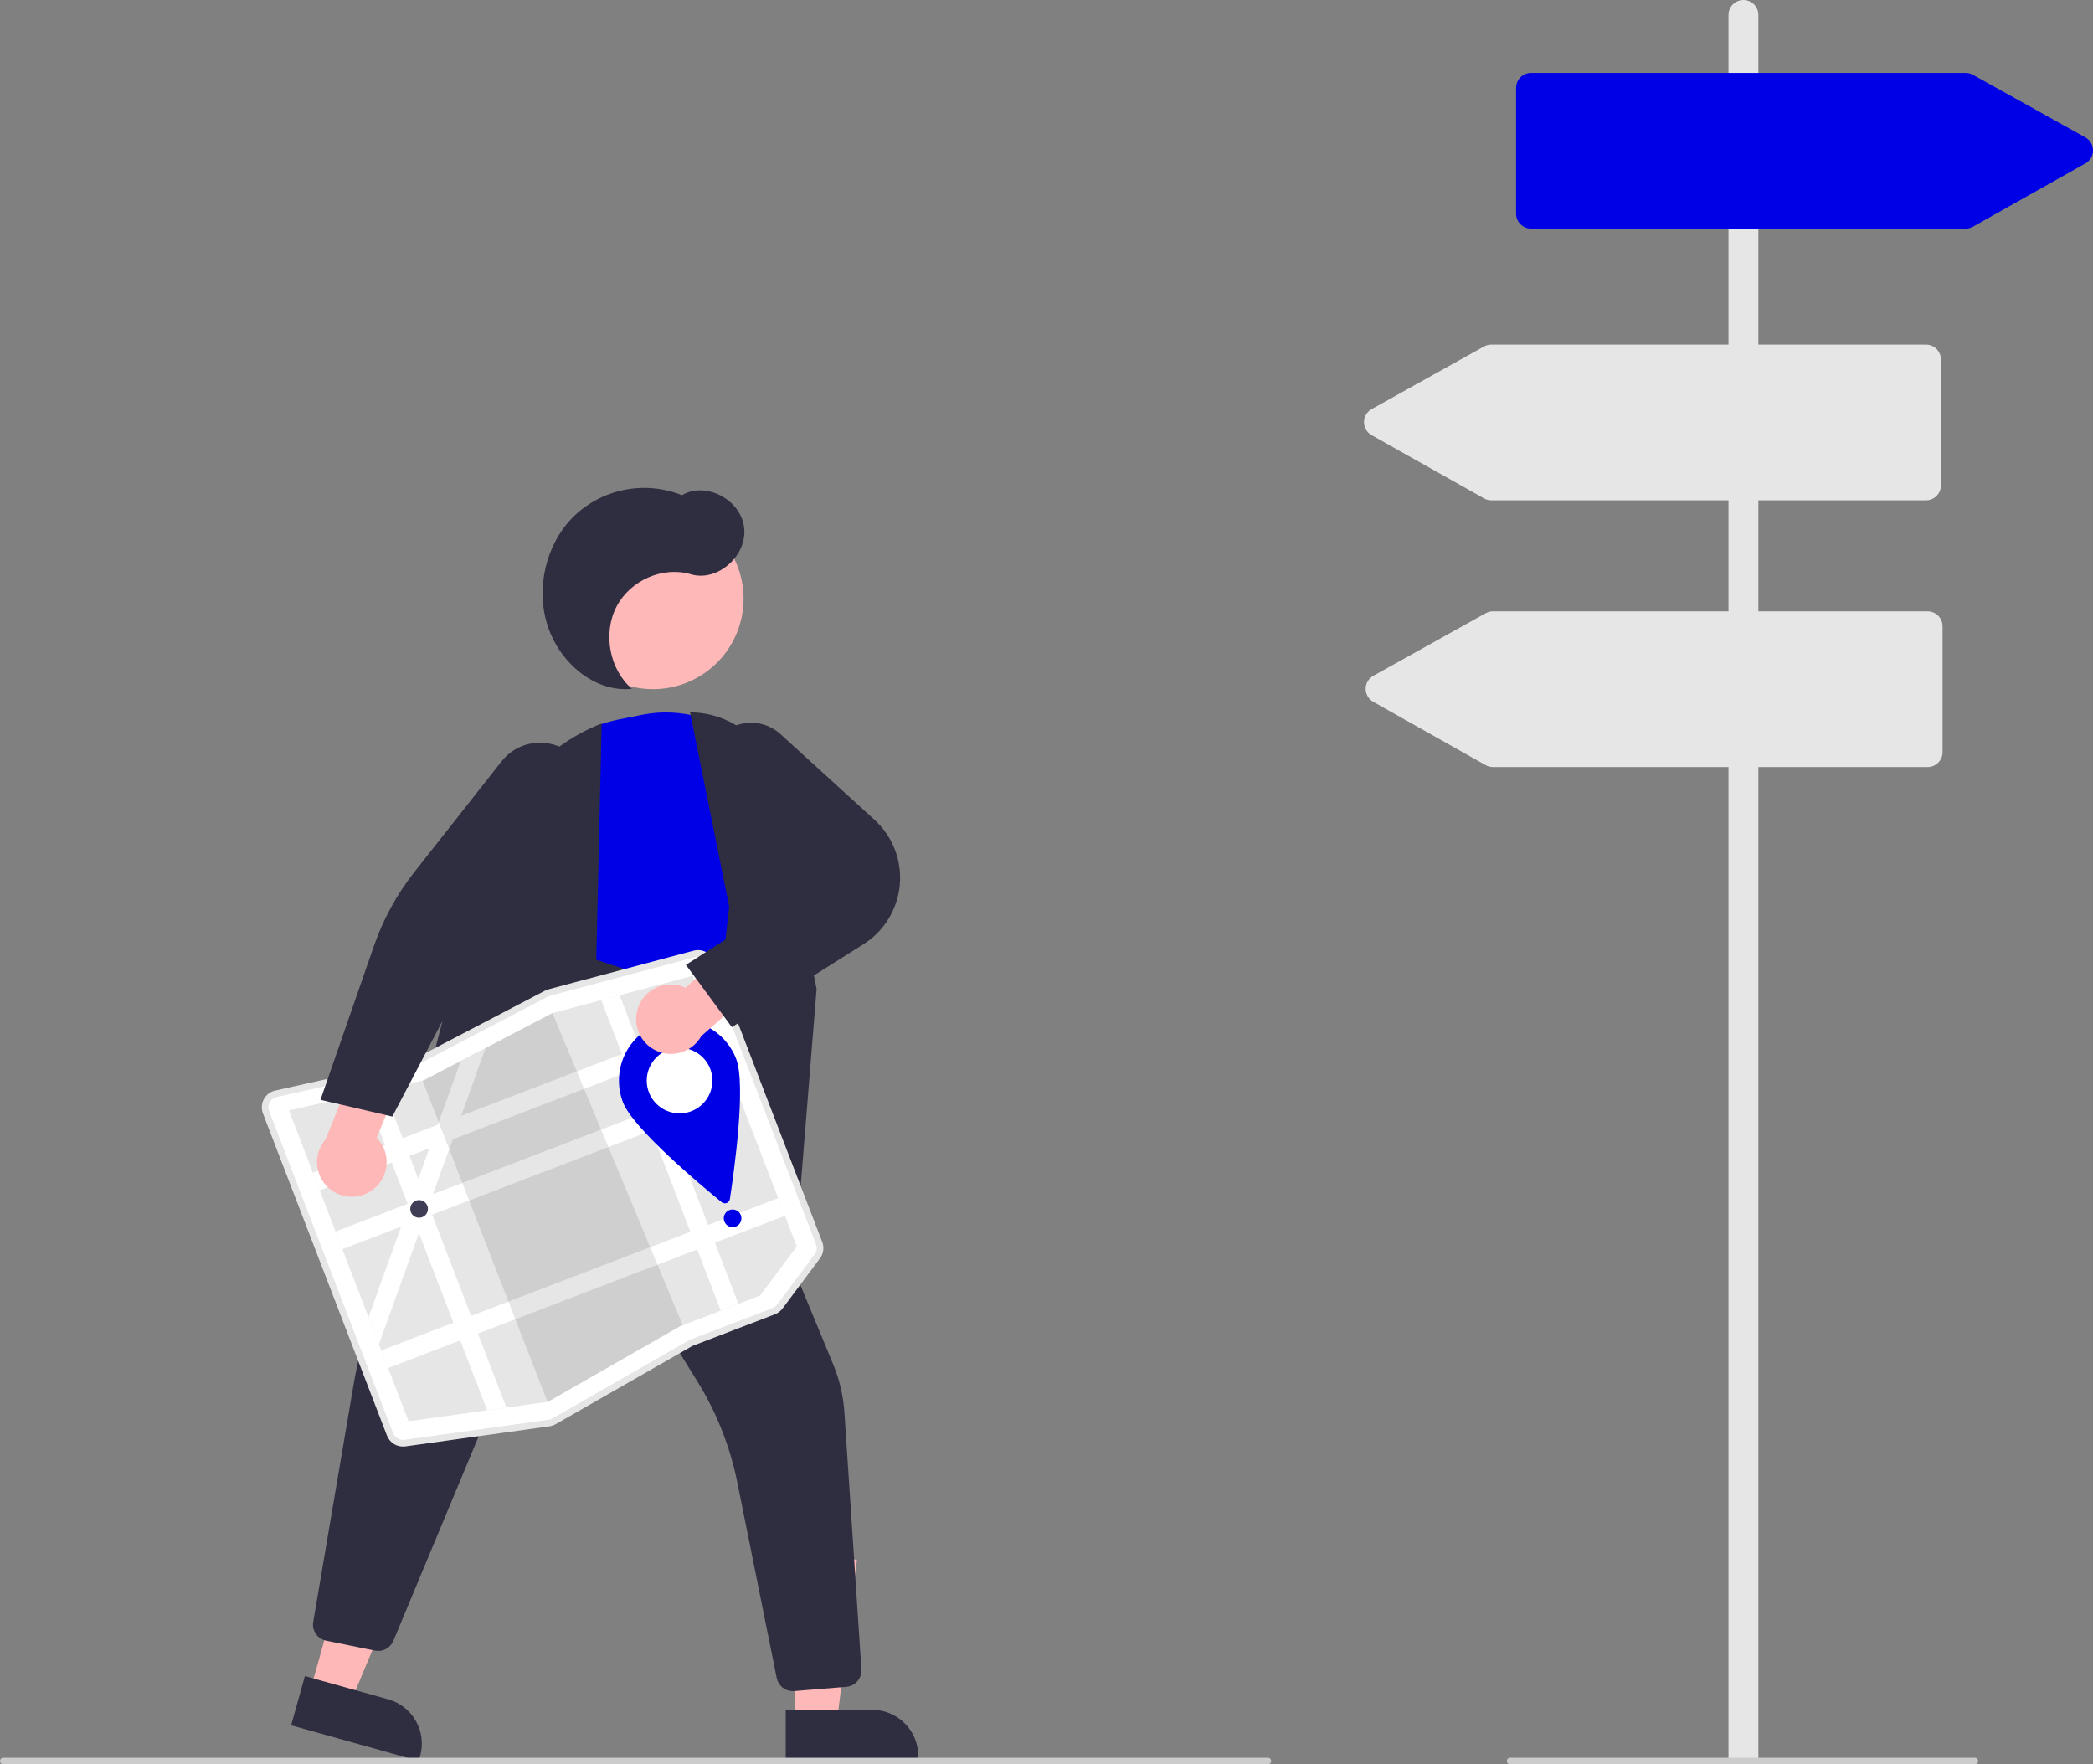 <svg width="121" height="102" viewBox="0 0 121 102" fill="none" xmlns="http://www.w3.org/2000/svg">
<rect x="0" y="0" width="121" height="102" fill="#808080" stroke="none"/>
<path d="M17.943 97.707L20.29 98.362L23.939 89.634L20.474 88.667L17.943 97.707Z" fill="#FFB8B8"/>
<path d="M24.208 101.801L16.83 99.742L17.627 96.897L22.44 98.24C23.12 98.43 23.697 98.882 24.044 99.496C24.39 100.111 24.478 100.837 24.288 101.517L24.208 101.801Z" fill="#2F2E41"/>
<path d="M45.945 99.542L48.383 99.542L49.542 90.156L45.944 90.156L45.945 99.542Z" fill="#FFB8B8"/>
<path d="M53.084 101.801L45.423 101.801L45.423 98.847L50.42 98.846C50.77 98.846 51.116 98.915 51.439 99.049C51.763 99.182 52.056 99.378 52.304 99.625C52.551 99.872 52.747 100.165 52.881 100.487C53.015 100.81 53.084 101.156 53.084 101.505L53.084 101.801Z" fill="#2F2E41"/>
<path d="M27.832 60.575L22.221 74.296L45.131 79.434L45.423 71.757L35.02 60.696L27.832 60.575Z" fill="#B3B3B3"/>
<path d="M40.261 39.201C42.799 37.816 43.732 34.639 42.345 32.106C40.957 29.572 37.776 28.641 35.238 30.026C32.7 31.411 31.767 34.587 33.154 37.121C34.542 39.654 37.724 40.586 40.261 39.201Z" fill="#FFB8B8"/>
<path d="M41.492 59.816L31.122 55.578L30.198 49.501C29.927 47.724 30.351 45.912 31.384 44.44C32.417 42.968 33.978 41.95 35.743 41.598L37.115 41.323C38.242 41.098 39.406 41.151 40.508 41.477C41.61 41.803 42.615 42.393 43.437 43.195C44.241 43.963 44.843 44.917 45.188 45.974C45.533 47.03 45.611 48.155 45.414 49.249C45.259 50.186 44.879 51.071 44.305 51.829C41.047 56.082 41.465 59.617 41.47 59.652L41.492 59.816Z" fill="#0000E6"/>
<path d="M45.714 75.665L40.517 67.414L42.154 52.405L39.893 41.18L40.013 41.183C41.328 41.216 42.58 41.752 43.51 42.681C44.44 43.609 44.977 44.86 45.009 46.173L47.209 57.172L45.714 75.665Z" fill="#2F2E41"/>
<path d="M45.833 97.767C45.614 97.767 45.401 97.691 45.232 97.553C45.062 97.414 44.946 97.221 44.903 97.007L42.626 85.705C42.21 83.634 41.427 81.654 40.314 79.858L33.889 69.484C33.858 69.432 33.812 69.39 33.758 69.363C33.703 69.335 33.643 69.323 33.582 69.328C33.522 69.333 33.463 69.355 33.414 69.39C33.365 69.426 33.327 69.474 33.303 69.53L22.741 94.86C22.656 95.063 22.503 95.23 22.309 95.333C22.115 95.435 21.891 95.468 21.675 95.424L18.854 94.85C18.612 94.802 18.399 94.661 18.26 94.458C18.12 94.255 18.066 94.006 18.108 93.764L20.41 80.222C20.879 77.461 21.679 74.767 22.793 72.198L30.588 54.212L42.092 57.984L42.851 66.026L48.167 78.875C48.534 79.762 48.754 80.703 48.817 81.661L49.799 96.511C49.814 96.759 49.732 97.003 49.569 97.191C49.407 97.379 49.177 97.496 48.929 97.518L45.911 97.764C45.885 97.766 45.858 97.767 45.833 97.767Z" fill="#2F2E41"/>
<path d="M24.846 79.344L21.199 75.889L28.092 49.356C28.529 47.687 29.349 46.144 30.487 44.846C31.624 43.548 33.049 42.533 34.647 41.879L34.783 41.824L34.414 57.973L24.846 79.344Z" fill="#2F2E41"/>
<path d="M36.529 39.822C35.235 38.705 34.842 36.619 35.635 35.082C36.427 33.544 38.323 32.717 39.944 33.2C41.47 33.656 43.206 32.136 43.02 30.507C42.834 28.878 40.804 27.817 39.422 28.626C38.375 28.207 37.229 28.098 36.122 28.314C35.015 28.529 33.994 29.059 33.181 29.84C31.557 31.428 30.941 34.024 31.67 36.207C32.399 38.39 34.434 40.043 36.529 39.822Z" fill="#2F2E41"/>
<path d="M31.948 82.311C31.884 82.336 31.818 82.353 31.75 82.362L23.423 83.523C23.222 83.552 23.017 83.511 22.841 83.408C22.666 83.305 22.531 83.145 22.459 82.955L15.292 64.338C15.245 64.217 15.225 64.088 15.233 63.959C15.242 63.83 15.277 63.705 15.338 63.591C15.4 63.477 15.485 63.378 15.588 63.3C15.691 63.221 15.809 63.166 15.936 63.138L15.936 63.138L23.766 61.394C23.826 61.38 23.885 61.359 23.94 61.331L31.556 57.355C31.614 57.325 31.677 57.3 31.741 57.283L40.122 55.053C40.337 54.995 40.565 55.019 40.763 55.12C40.961 55.221 41.115 55.391 41.194 55.599L47.444 71.832C47.498 71.974 47.516 72.127 47.496 72.277C47.475 72.427 47.416 72.57 47.325 72.691L45.164 75.588C45.062 75.725 44.924 75.829 44.765 75.89L40.042 77.702C40.008 77.715 39.975 77.731 39.944 77.749L32.073 82.252C32.033 82.275 31.991 82.295 31.948 82.311Z" fill="white"/>
<path d="M35.822 57.535L34.758 57.818L31.937 58.569L31.932 58.57L28.071 60.586L26.638 61.334L26.637 61.334L24.485 62.458L24.426 62.471L22.19 62.969L21.109 63.21L16.702 64.192L23.621 82.164L28.163 81.532L29.276 81.376L31.65 81.045L31.677 81.041L39.304 76.678L43.945 74.897L46.063 72.057L40.041 56.412L35.822 57.535Z" fill="#E6E6E6"/>
<path d="M41.033 58.99L18.088 67.793L18.481 68.813L41.426 60.01L41.033 58.99Z" fill="white"/>
<path d="M42.343 62.392L19.398 71.195L19.791 72.215L42.736 63.413L42.343 62.392Z" fill="white"/>
<path d="M44.988 69.265L22.044 78.067L22.437 79.088L45.381 70.285L44.988 69.265Z" fill="white"/>
<path d="M35.822 57.535L42.691 75.378L41.669 75.771L34.758 57.818L35.822 57.535Z" fill="white"/>
<path d="M28.071 60.586L26.66 64.504L26.171 65.863L25.03 69.034L24.786 69.712L24.541 70.393L24.219 71.287L21.907 77.712L21.305 76.15L23.191 70.911L23.617 69.725L23.68 69.552L24.184 68.15L24.821 66.381L25.31 65.022L26.637 61.334L26.637 61.334L28.071 60.586Z" fill="white"/>
<path opacity="0.1" d="M39.471 76.614L39.304 76.678L31.677 81.042L31.65 81.045L24.426 62.471L24.485 62.458L26.637 61.334L26.637 61.334L28.071 60.586L31.932 58.57L31.937 58.569L39.471 76.614Z" fill="black"/>
<path d="M31.983 82.401C31.912 82.428 31.838 82.447 31.763 82.457L23.437 83.618C23.214 83.649 22.986 83.605 22.793 83.49C22.599 83.376 22.449 83.2 22.369 82.99L15.202 64.372C15.151 64.239 15.129 64.096 15.138 63.953C15.147 63.81 15.186 63.671 15.254 63.545C15.322 63.419 15.416 63.31 15.53 63.223C15.644 63.137 15.775 63.076 15.915 63.045L23.745 61.3C23.797 61.289 23.848 61.27 23.895 61.246L31.511 57.27C31.576 57.236 31.645 57.21 31.716 57.191L40.098 54.96C40.335 54.897 40.588 54.923 40.807 55.035C41.026 55.146 41.196 55.335 41.284 55.564L47.533 71.798C47.594 71.954 47.614 72.124 47.591 72.29C47.568 72.456 47.503 72.614 47.402 72.748L45.241 75.645C45.129 75.796 44.975 75.912 44.799 75.98L40.076 77.792C40.047 77.803 40.019 77.817 39.991 77.832L32.121 82.335C32.076 82.361 32.03 82.382 31.983 82.401ZM15.912 63.445C15.76 63.503 15.638 63.619 15.572 63.767C15.506 63.915 15.502 64.083 15.56 64.234L22.727 82.852C22.777 82.981 22.868 83.09 22.988 83.16C23.107 83.23 23.247 83.258 23.384 83.238L31.71 82.078C31.788 82.067 31.862 82.041 31.93 82.003L39.8 77.5C39.845 77.474 39.891 77.453 39.938 77.434L44.662 75.622C44.77 75.581 44.864 75.51 44.933 75.417L47.094 72.519C47.156 72.437 47.196 72.34 47.21 72.238C47.224 72.135 47.212 72.031 47.175 71.935L40.925 55.702C40.871 55.561 40.767 55.445 40.633 55.376C40.498 55.308 40.343 55.291 40.197 55.331L31.815 57.561C31.771 57.573 31.729 57.589 31.689 57.61L24.073 61.585C23.996 61.625 23.914 61.655 23.829 61.674L15.998 63.419C15.969 63.425 15.94 63.434 15.912 63.445Z" fill="#E6E6E6"/>
<path d="M22.19 62.969L29.276 81.376L28.163 81.532L21.109 63.21L22.19 62.969Z" fill="white"/>
<path d="M24.228 70.399C24.51 70.399 24.739 70.17 24.739 69.888C24.739 69.607 24.51 69.378 24.228 69.378C23.946 69.378 23.717 69.607 23.717 69.888C23.717 70.17 23.946 70.399 24.228 70.399Z" fill="#3F3D56"/>
<path d="M42.352 70.943C42.634 70.943 42.863 70.714 42.863 70.432C42.863 70.15 42.634 69.922 42.352 69.922C42.069 69.922 41.841 70.15 41.841 70.432C41.841 70.714 42.069 70.943 42.352 70.943Z" fill="#0000E6"/>
<path d="M42.559 61.216C43.139 62.723 42.441 67.717 42.195 69.32C42.187 69.371 42.166 69.419 42.134 69.459C42.102 69.499 42.059 69.53 42.011 69.548C41.963 69.567 41.911 69.572 41.86 69.564C41.809 69.556 41.762 69.534 41.722 69.501C40.464 68.475 36.595 65.233 36.015 63.726C35.85 63.297 35.771 62.84 35.783 62.381C35.795 61.921 35.897 61.469 36.084 61.049C36.271 60.629 36.539 60.25 36.873 59.934C37.207 59.617 37.6 59.37 38.029 59.205C38.459 59.04 38.917 58.961 39.377 58.973C39.837 58.985 40.291 59.087 40.711 59.274C41.132 59.461 41.511 59.728 41.828 60.061C42.145 60.395 42.394 60.787 42.559 61.216V61.216Z" fill="#0000E6"/>
<path d="M39.287 64.366C40.335 64.366 41.185 63.518 41.185 62.471C41.185 61.424 40.335 60.576 39.287 60.576C38.238 60.576 37.388 61.424 37.388 62.471C37.388 63.518 38.238 64.366 39.287 64.366Z" fill="white"/>
<path d="M36.848 58.381C36.925 58.1 37.063 57.839 37.252 57.616C37.441 57.393 37.676 57.215 37.942 57.093C38.207 56.971 38.496 56.909 38.789 56.91C39.081 56.912 39.369 56.977 39.633 57.102L43.023 54.044L45.387 55.647L40.54 59.899C40.3 60.328 39.911 60.654 39.446 60.816C38.982 60.978 38.474 60.964 38.019 60.777C37.564 60.59 37.193 60.243 36.977 59.801C36.762 59.36 36.716 58.855 36.848 58.381Z" fill="#FFB8B8"/>
<path d="M42.309 59.38L39.653 55.78L45.709 51.91L41.368 45.727C41.013 45.221 40.858 44.603 40.931 43.99C41.005 43.378 41.302 42.814 41.766 42.407C42.23 41.999 42.829 41.777 43.447 41.783C44.065 41.788 44.659 42.021 45.116 42.437L50.551 47.388C51.069 47.86 51.471 48.444 51.725 49.096C51.98 49.748 52.08 50.45 52.018 51.147C51.956 51.844 51.734 52.517 51.369 53.114C51.004 53.712 50.505 54.217 49.912 54.59L42.309 59.38Z" fill="#2F2E41"/>
<path d="M21.494 68.824C21.734 68.657 21.935 68.441 22.082 68.189C22.229 67.936 22.319 67.655 22.346 67.365C22.372 67.074 22.335 66.781 22.235 66.507C22.136 66.232 21.978 65.983 21.772 65.776L23.528 61.565L21.225 59.876L18.829 65.857C18.504 66.226 18.325 66.701 18.328 67.192C18.33 67.683 18.513 68.156 18.841 68.522C19.17 68.888 19.621 69.121 20.11 69.176C20.599 69.232 21.092 69.106 21.494 68.824V68.824Z" fill="#FFB8B8"/>
<path d="M22.681 64.549L18.527 63.583L21.622 54.673C22.156 53.136 22.943 51.698 23.951 50.42L29 44.01C29.462 43.423 30.138 43.043 30.879 42.953C31.621 42.864 32.368 43.071 32.957 43.53C33.546 43.989 33.929 44.662 34.022 45.402C34.114 46.142 33.909 46.889 33.452 47.478L27.849 54.697L22.681 64.549Z" fill="#2F2E41"/>
<path d="M73.297 102H0.192C0.141 102 0.092 101.98 0.056 101.944C0.02 101.908 1.90735e-06 101.859 1.90735e-06 101.808C1.90735e-06 101.758 0.02 101.709 0.056 101.673C0.092 101.637 0.141 101.617 0.192 101.617H73.297C73.348 101.617 73.397 101.637 73.433 101.673C73.469 101.709 73.489 101.758 73.489 101.808C73.489 101.859 73.469 101.908 73.433 101.944C73.397 101.98 73.348 102 73.297 102Z" fill="#CCCCCC"/>
<path d="M101.654 101.904H99.927V0.862C99.927 0.633 100.018 0.414 100.18 0.252C100.342 0.091 100.562 0 100.791 0C101.02 0 101.239 0.091 101.401 0.252C101.563 0.414 101.654 0.633 101.654 0.862V101.904Z" fill="#E6E6E6"/>
<path d="M114.167 102H87.304C87.253 102 87.204 101.98 87.168 101.944C87.132 101.908 87.112 101.859 87.112 101.808C87.112 101.758 87.132 101.709 87.168 101.673C87.204 101.637 87.253 101.617 87.304 101.617H114.167C114.218 101.617 114.267 101.637 114.303 101.673C114.339 101.709 114.359 101.758 114.359 101.808C114.359 101.859 114.339 101.908 114.303 101.944C114.267 101.98 114.218 102 114.167 102Z" fill="#CCCCCC"/>
<path d="M113.637 13.217H88.51C88.282 13.217 88.062 13.126 87.9 12.964C87.738 12.803 87.647 12.584 87.647 12.355V5.076C87.647 4.848 87.738 4.628 87.9 4.467C88.062 4.305 88.282 4.214 88.51 4.214H113.639C113.786 4.214 113.931 4.252 114.059 4.323L120.557 7.943C120.691 8.018 120.803 8.127 120.881 8.259C120.958 8.391 121 8.541 121 8.694C121 8.847 120.96 8.998 120.883 9.13C120.805 9.262 120.694 9.372 120.561 9.447L114.061 13.106C113.931 13.178 113.785 13.217 113.637 13.217Z" fill="#0000E6"/>
<path d="M111.344 28.924H86.218C86.069 28.924 85.923 28.886 85.794 28.813L79.294 25.154C79.16 25.079 79.049 24.969 78.972 24.837C78.895 24.705 78.854 24.554 78.855 24.401C78.855 24.248 78.896 24.098 78.974 23.966C79.052 23.834 79.163 23.725 79.297 23.651L85.795 20.03C85.924 19.959 86.069 19.921 86.216 19.921H111.344C111.573 19.921 111.792 20.012 111.954 20.174C112.116 20.335 112.207 20.555 112.207 20.783V28.062C112.207 28.291 112.116 28.51 111.954 28.671C111.792 28.833 111.573 28.924 111.344 28.924Z" fill="#E6E6E6"/>
<path d="M111.44 44.344H86.314C86.165 44.344 86.019 44.305 85.889 44.233L79.39 40.574C79.256 40.499 79.145 40.389 79.068 40.257C78.991 40.125 78.95 39.974 78.95 39.821C78.951 39.668 78.992 39.518 79.07 39.386C79.147 39.254 79.259 39.145 79.393 39.07L85.891 35.45C86.02 35.379 86.164 35.341 86.312 35.341H111.44C111.669 35.341 111.888 35.432 112.05 35.594C112.212 35.755 112.303 35.974 112.303 36.203V43.482C112.303 43.71 112.212 43.929 112.05 44.091C111.888 44.252 111.669 44.343 111.44 44.344Z" fill="#E6E6E6"/>
</svg>

